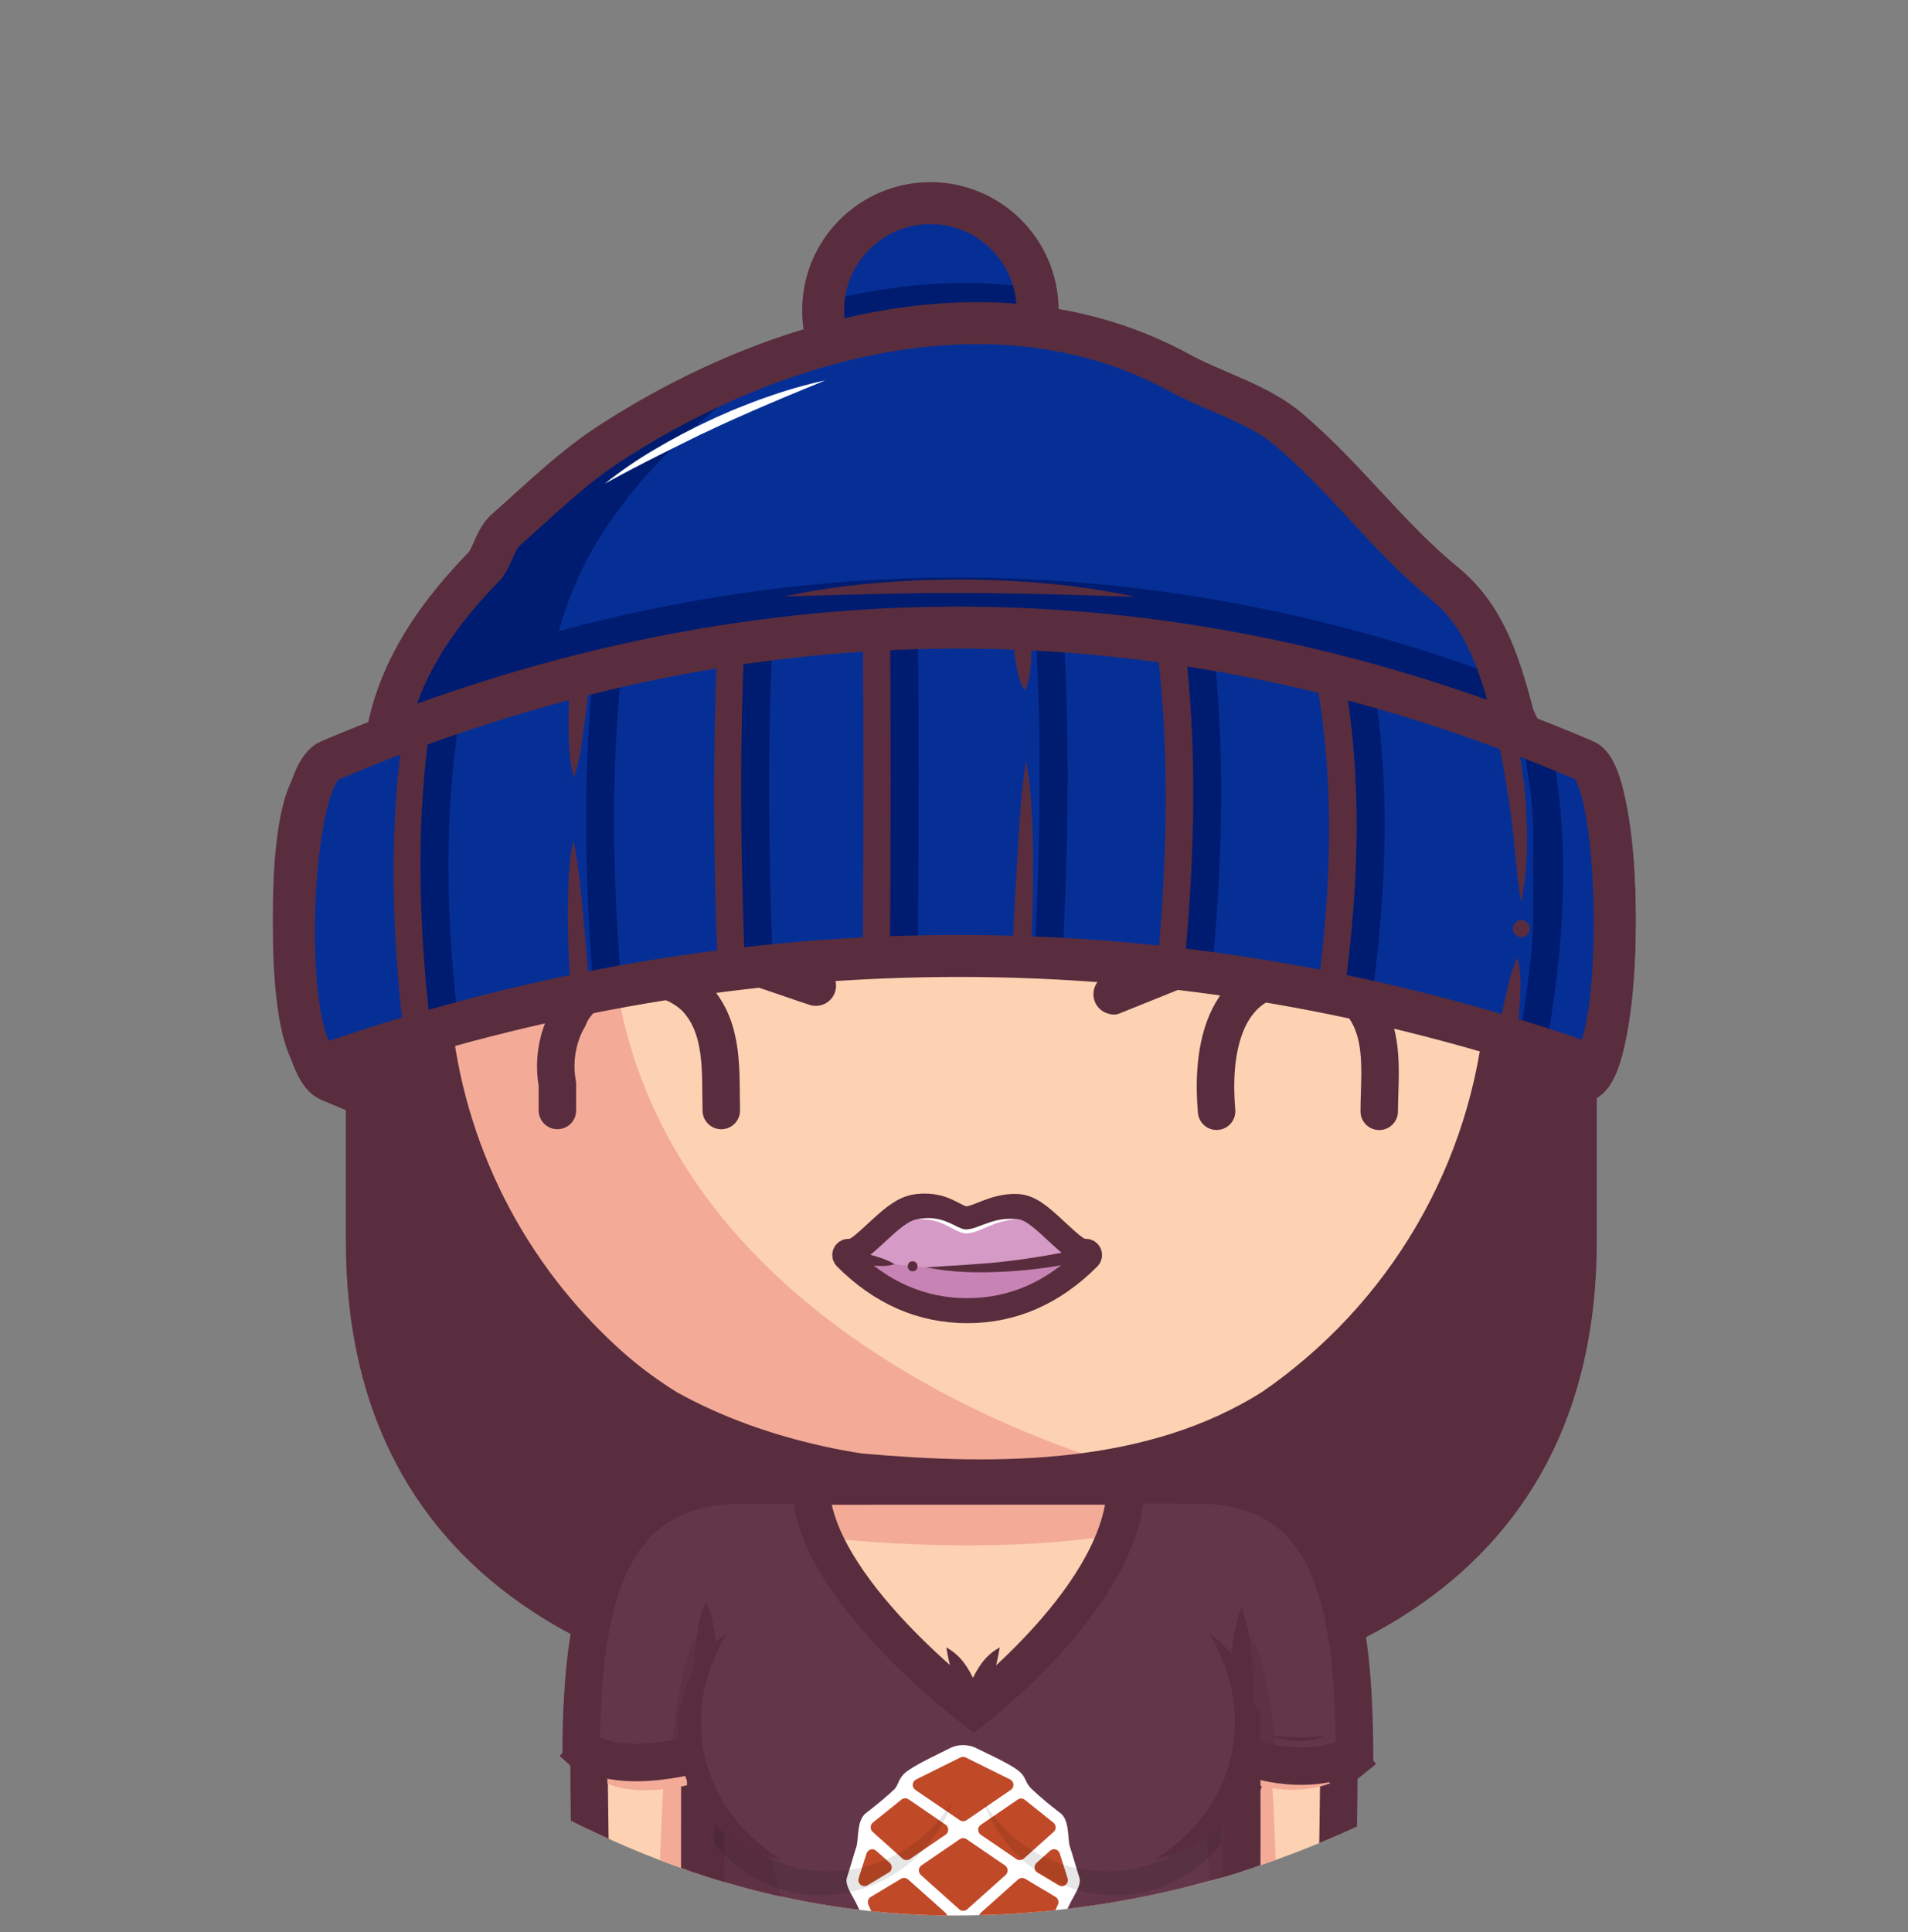 <svg width="80" height="81" viewBox="0 0 80 81" fill="none" xmlns="http://www.w3.org/2000/svg">
<rect x="0" y="0" width="80" height="81" fill="#808080" stroke="none"/>
<g clip-path="url(#clip0)">
<path d="M13.808 45.296C31.18 52.678 48.959 52.784 66.462 45.296C68.122 44.585 68.112 32.049 66.462 32.623C49.369 38.573 31.293 38.637 13.808 32.623C11.728 31.904 11.931 44.494 13.808 45.296Z" fill="#592D3D" stroke="#592D3D" stroke-width="1.76" stroke-miterlimit="10"/>
<path d="M40.726 15.847C26.677 15.847 15.287 27.236 15.287 41.286V52.038C15.287 66.088 26.677 71.192 40.726 71.192C54.776 71.192 66.165 66.088 66.165 52.038V41.286C66.165 27.236 54.776 15.847 40.726 15.847Z" fill="#592D3D" stroke="#592D3D" stroke-width="1.572" stroke-miterlimit="10"/>
<path d="M49.884 62.29C57.559 62.29 55.972 71.951 56.046 82.693H49.884V62.29Z" fill="#FDD2B2"/>
<path d="M51.807 68.475L49.884 71.7L50.846 82.693H53.532C53.597 67.449 51.807 68.475 51.807 68.475Z" fill="#F3AB98"/>
<path d="M18.024 40.412C18.024 27.954 28.124 17.855 40.582 17.855C53.039 17.855 63.139 27.954 63.139 40.412C63.142 43.768 62.395 47.083 60.951 50.114C59.508 53.144 57.405 55.814 54.797 57.926C54.334 58.303 53.856 58.661 53.364 58.999C48.277 62.229 41.85 62.229 36.048 61.712C35.485 61.628 34.923 61.521 34.366 61.399C32.14 60.908 29.984 60.151 27.993 59.048C27.501 58.744 27.023 58.417 26.561 58.065C26.096 57.711 25.651 57.334 25.225 56.934C24.823 56.56 24.434 56.172 24.059 55.768C20.174 51.599 18.017 46.11 18.024 40.412Z" fill="#FDD2B2"/>
<path d="M21.099 51.783C21.158 51.885 21.216 51.986 21.277 52.086C21.313 52.147 21.351 52.206 21.389 52.267C21.445 52.358 21.501 52.448 21.558 52.537C21.599 52.601 21.643 52.664 21.682 52.726C21.738 52.811 21.794 52.895 21.851 52.98C21.894 53.044 21.936 53.109 21.983 53.173C22.039 53.257 22.095 53.335 22.152 53.416C22.198 53.481 22.245 53.546 22.292 53.611C22.338 53.676 22.405 53.767 22.461 53.845C22.517 53.923 22.558 53.974 22.607 54.039C22.656 54.103 22.723 54.191 22.782 54.267C22.841 54.343 22.883 54.395 22.933 54.458C22.984 54.522 23.053 54.607 23.113 54.681C23.173 54.754 23.217 54.807 23.269 54.869C23.322 54.932 23.391 55.015 23.453 55.087C23.515 55.158 23.56 55.211 23.614 55.273L23.802 55.484C23.857 55.546 23.913 55.606 23.971 55.667C24.044 55.746 24.117 55.825 24.191 55.903L24.293 56.011C24.402 56.124 24.512 56.237 24.624 56.349L24.646 56.372C24.755 56.48 24.866 56.587 24.977 56.694L25.11 56.821C25.191 56.896 25.271 56.971 25.352 57.046L25.45 57.136C25.535 57.215 25.627 57.293 25.716 57.371C25.992 57.611 26.274 57.842 26.561 58.063C27.023 58.415 27.5 58.742 27.993 59.046C29.984 60.145 32.136 60.906 34.366 61.397C34.924 61.519 35.485 61.625 36.048 61.71C39.608 62.028 43.405 62.148 46.981 61.45C41.295 59.776 13.993 49.945 31.178 19.903C30.948 20.009 30.721 20.118 30.496 20.231L30.446 20.256C30.343 20.307 30.24 20.361 30.137 20.415L30.053 20.46C29.735 20.629 29.42 20.804 29.112 20.986L29.036 21.031C28.938 21.09 28.84 21.149 28.743 21.209L28.669 21.255C28.367 21.443 28.07 21.639 27.777 21.84L27.686 21.904C27.594 21.968 27.503 22.032 27.413 22.098L27.357 22.137C27.173 22.272 26.991 22.409 26.811 22.547L26.758 22.587C26.674 22.653 26.589 22.721 26.505 22.789L26.406 22.869C26.321 22.937 26.236 23.006 26.152 23.076C25.974 23.224 25.798 23.376 25.624 23.53L25.528 23.615L25.3 23.822L25.191 23.922C24.949 24.147 24.713 24.377 24.483 24.613L24.366 24.732C24.299 24.801 24.232 24.87 24.166 24.941C24.128 24.982 24.089 25.025 24.051 25.066C23.934 25.19 23.82 25.316 23.707 25.443C23.669 25.486 23.63 25.527 23.592 25.573C23.532 25.642 23.473 25.711 23.414 25.78L23.286 25.932C23.229 26 23.171 26.069 23.117 26.138C23.071 26.194 23.026 26.25 22.981 26.307C22.89 26.42 22.802 26.532 22.714 26.645C22.668 26.705 22.622 26.764 22.578 26.824C22.533 26.884 22.476 26.958 22.426 27.027C22.376 27.095 22.336 27.149 22.292 27.211C22.248 27.273 22.196 27.342 22.15 27.408C22.07 27.521 21.991 27.635 21.913 27.751C21.87 27.812 21.828 27.876 21.787 27.938C21.745 28.001 21.694 28.079 21.648 28.15L21.522 28.345L21.38 28.574C21.344 28.633 21.307 28.691 21.272 28.749C21.197 28.873 21.124 28.997 21.051 29.121L20.948 29.304C20.902 29.384 20.857 29.466 20.812 29.547C20.778 29.608 20.744 29.67 20.711 29.732C20.657 29.833 20.604 29.934 20.55 30.036L20.449 30.233C20.395 30.342 20.341 30.449 20.288 30.558C20.26 30.616 20.231 30.676 20.203 30.735C20.159 30.827 20.118 30.92 20.074 31.013C20.047 31.069 20.022 31.125 19.997 31.182C19.934 31.322 19.873 31.462 19.813 31.605C19.794 31.649 19.777 31.694 19.758 31.738C19.713 31.845 19.669 31.953 19.626 32.061C19.603 32.117 19.581 32.174 19.559 32.23C19.517 32.337 19.475 32.444 19.437 32.551C19.419 32.598 19.401 32.644 19.384 32.691C19.331 32.839 19.279 32.987 19.228 33.136L19.181 33.279C19.143 33.392 19.107 33.505 19.072 33.618L19.021 33.779C18.981 33.909 18.942 34.04 18.905 34.171C18.896 34.199 18.888 34.227 18.88 34.255C18.836 34.411 18.794 34.567 18.754 34.724C18.74 34.774 18.728 34.824 18.715 34.874C18.686 34.992 18.657 35.109 18.631 35.228L18.595 35.376C18.559 35.536 18.523 35.697 18.491 35.859L18.478 35.924C18.449 36.067 18.421 36.211 18.393 36.355C18.384 36.407 18.376 36.457 18.366 36.509C18.344 36.635 18.323 36.763 18.304 36.889C18.297 36.932 18.289 36.974 18.283 37.018C18.258 37.183 18.235 37.349 18.213 37.515L18.201 37.625C18.184 37.76 18.168 37.895 18.154 38.03C18.149 38.081 18.143 38.132 18.138 38.183C18.124 38.325 18.112 38.468 18.1 38.611C18.1 38.641 18.095 38.669 18.093 38.696C18.081 38.865 18.07 39.035 18.06 39.207C18.06 39.252 18.06 39.298 18.054 39.343C18.049 39.476 18.044 39.608 18.039 39.741C18.039 39.791 18.039 39.841 18.039 39.891C18.039 40.064 18.032 40.238 18.032 40.412C18.032 40.412 18.032 40.418 18.032 40.421C18.032 40.608 18.032 40.794 18.039 40.981C18.039 41.045 18.044 41.109 18.046 41.173C18.05 41.298 18.054 41.422 18.06 41.546C18.06 41.622 18.069 41.696 18.074 41.771C18.08 41.884 18.086 41.996 18.095 42.109C18.101 42.194 18.108 42.269 18.115 42.349C18.124 42.455 18.133 42.562 18.144 42.668C18.151 42.752 18.162 42.832 18.17 42.914C18.182 43.016 18.193 43.119 18.206 43.221C18.216 43.306 18.228 43.391 18.239 43.471C18.252 43.571 18.266 43.671 18.281 43.771C18.294 43.856 18.307 43.94 18.321 44.025C18.336 44.123 18.352 44.222 18.369 44.32C18.384 44.404 18.399 44.489 18.415 44.574C18.433 44.671 18.452 44.768 18.47 44.864C18.489 44.961 18.505 45.034 18.523 45.118C18.543 45.215 18.563 45.31 18.585 45.406C18.607 45.501 18.622 45.575 18.643 45.654C18.665 45.749 18.688 45.844 18.712 45.938C18.736 46.032 18.754 46.103 18.775 46.184C18.8 46.279 18.825 46.372 18.852 46.466C18.874 46.551 18.896 46.629 18.92 46.709C18.947 46.803 18.975 46.896 19.005 46.989C19.034 47.082 19.054 47.149 19.079 47.229C19.105 47.309 19.138 47.414 19.169 47.506C19.199 47.599 19.221 47.664 19.248 47.743C19.28 47.835 19.312 47.927 19.346 48.02C19.373 48.097 19.401 48.174 19.43 48.251L19.535 48.528C19.564 48.603 19.593 48.679 19.619 48.755C19.657 48.847 19.695 48.94 19.733 49.032C19.763 49.105 19.793 49.178 19.824 49.251C19.864 49.346 19.909 49.439 19.947 49.532C19.978 49.602 20.009 49.672 20.04 49.741C20.084 49.839 20.13 49.936 20.175 50.032L20.266 50.227C20.318 50.333 20.371 50.438 20.424 50.544C20.452 50.597 20.477 50.651 20.505 50.705C20.667 51.021 20.836 51.333 21.012 51.641C21.037 51.68 21.068 51.732 21.099 51.783Z" fill="#F3AB98"/>
<path d="M18.024 40.412C18.024 27.954 28.124 17.855 40.582 17.855C53.039 17.855 63.139 27.954 63.139 40.412C63.142 43.768 62.395 47.083 60.951 50.114C59.508 53.144 57.405 55.814 54.797 57.926C54.334 58.303 53.856 58.661 53.364 58.999C48.277 62.229 41.85 62.229 36.048 61.712C35.485 61.628 34.923 61.521 34.366 61.399C32.14 60.908 29.984 60.151 27.993 59.048C27.501 58.744 27.023 58.417 26.561 58.065C26.096 57.711 25.651 57.334 25.225 56.934C24.823 56.56 24.434 56.172 24.059 55.768C20.174 51.599 18.017 46.11 18.024 40.412V40.412Z" stroke="#592D3D" stroke-width="1.572" stroke-miterlimit="10"/>
<path d="M30.952 62.29C23.276 62.29 24.864 71.951 24.79 82.693H30.952V62.29Z" fill="#FDD2B2"/>
<path d="M29.353 68.475L31.278 71.7L30.315 82.693H27.632C27.563 67.449 29.353 68.475 29.353 68.475Z" fill="#F3AB98"/>
<path d="M50.685 88.613H30.48C30.182 88.613 29.896 88.494 29.686 88.284C29.476 88.073 29.357 87.788 29.357 87.49V63.413C29.357 63.115 29.476 62.83 29.686 62.619C29.896 62.409 30.182 62.29 30.48 62.29H50.202C51.309 62.29 51.809 62.938 51.809 63.971V87.487C51.809 87.634 51.781 87.781 51.724 87.918C51.668 88.054 51.585 88.178 51.481 88.283C51.377 88.388 51.252 88.471 51.116 88.527C50.979 88.584 50.833 88.613 50.685 88.613Z" fill="#FDD2B2"/>
<path d="M51.495 62.958C51.411 62.854 51.34 62.741 51.283 62.62C51.08 62.461 50.838 62.358 50.583 62.323C50.457 62.303 50.33 62.294 50.202 62.294H30.48C30.183 62.294 29.898 62.412 29.688 62.622C29.477 62.832 29.358 63.116 29.357 63.413C31.81 64.294 36.401 64.786 40.582 64.786C45.915 64.786 49.409 63.996 51.495 62.958Z" fill="#F3AB98"/>
<path d="M49.884 62.29C57.559 62.29 55.972 71.951 56.046 82.693H51.807" stroke="#592D3D" stroke-width="1.572" stroke-miterlimit="10" stroke-linecap="square"/>
<path d="M30.952 62.29C23.276 62.29 24.864 71.951 24.79 82.693H29.024" stroke="#592D3D" stroke-width="1.572" stroke-miterlimit="10" stroke-linecap="square"/>
<path d="M30.479 62.298L50.201 62.29" stroke="#592D3D" stroke-width="1.572" stroke-miterlimit="10"/>
<path d="M30.48 88.612H40.341C31.111 88.612 31.808 69.063 29.357 69.063V87.486C29.357 87.634 29.386 87.78 29.442 87.917C29.498 88.053 29.581 88.177 29.685 88.282C29.789 88.387 29.913 88.47 30.049 88.526C30.186 88.583 30.332 88.612 30.48 88.612Z" fill="#F3AB98"/>
<path d="M28.849 70.927C28.833 70.616 28.84 70.306 28.853 69.996C28.867 69.687 28.893 69.375 28.926 69.066C28.943 68.911 28.96 68.756 28.981 68.6C29.002 68.445 29.023 68.29 29.053 68.134C29.113 67.812 29.215 67.499 29.357 67.204C29.498 67.499 29.6 67.812 29.66 68.134C29.691 68.29 29.713 68.445 29.732 68.6C29.752 68.756 29.77 68.911 29.787 69.066C29.819 69.376 29.845 69.687 29.859 69.996C29.873 70.306 29.88 70.617 29.864 70.927H28.849Z" fill="#592D3D"/>
<path d="M51.806 71.7V72.376C51.828 75.252 51.828 78.211 51.806 81.065C51.806 81.308 51.806 81.549 51.806 81.787V87.487C51.806 87.635 51.777 87.781 51.721 87.918C51.665 88.054 51.582 88.178 51.478 88.282C51.374 88.387 51.25 88.47 51.114 88.527C50.977 88.583 50.831 88.612 50.683 88.613H30.478C30.18 88.612 29.895 88.494 29.684 88.283C29.474 88.073 29.356 87.787 29.356 87.49V82.568C29.356 82.356 29.356 82.139 29.356 81.921C29.335 78.972 29.335 76.013 29.356 73.017V70.926" stroke="#592D3D" stroke-width="1.572" stroke-miterlimit="10"/>
<path d="M51.299 71.7C51.283 71.347 51.291 70.994 51.304 70.64C51.318 70.287 51.344 69.934 51.376 69.581C51.393 69.404 51.411 69.227 51.431 69.05C51.451 68.874 51.472 68.698 51.503 68.521C51.562 68.157 51.664 67.802 51.806 67.462C51.949 67.802 52.051 68.157 52.11 68.521C52.141 68.698 52.163 68.875 52.182 69.05C52.201 69.226 52.22 69.404 52.237 69.581C52.269 69.934 52.295 70.287 52.309 70.64C52.322 70.994 52.33 71.347 52.314 71.7H51.299Z" fill="#592D3D"/>
<path d="M40.756 72.449C40.756 73.335 40.555 74.209 40.168 75.006C39.782 75.803 39.219 76.503 38.523 77.051C37.828 77.6 37.016 77.983 36.151 78.173C35.286 78.363 34.388 78.354 33.527 78.147C32.665 77.94 31.862 77.541 31.177 76.979C30.492 76.417 29.944 75.707 29.573 74.902C29.202 74.097 29.018 73.219 29.035 72.333C29.053 71.448 29.27 70.577 29.673 69.788" stroke="#592D3D" stroke-width="1.572" stroke-miterlimit="10"/>
<path d="M29.673 69.788C29.993 69.163 30.423 68.599 30.941 68.125L29.673 69.788Z" fill="#FDD2B2"/>
<path d="M29.221 69.558C29.295 69.382 29.391 69.216 29.506 69.064C29.621 68.912 29.749 68.77 29.89 68.641C29.961 68.577 30.032 68.514 30.108 68.456C30.183 68.395 30.262 68.341 30.345 68.293C30.526 68.189 30.729 68.131 30.937 68.124C30.915 68.322 30.866 68.516 30.789 68.7C30.756 68.785 30.719 68.859 30.68 68.934L30.57 69.16C30.498 69.309 30.427 69.455 30.355 69.599C30.284 69.744 30.206 69.885 30.121 70.022L29.221 69.558Z" fill="#592D3D"/>
<path d="M39.679 69.063C40.38 70.051 40.757 71.234 40.756 72.446L39.679 69.063Z" fill="#FDD2B2"/>
<path d="M39.679 69.063C39.967 69.22 40.218 69.438 40.414 69.702C40.511 69.83 40.598 69.965 40.676 70.107C40.754 70.248 40.825 70.393 40.891 70.542C41.021 70.841 41.119 71.153 41.184 71.472C41.25 71.793 41.276 72.12 41.263 72.447H40.249C40.233 72.172 40.218 71.899 40.19 71.624C40.161 71.35 40.124 71.077 40.071 70.801L40.029 70.594L39.98 70.387C39.944 70.249 39.906 70.112 39.871 69.971C39.791 69.672 39.727 69.369 39.679 69.063Z" fill="#592D3D"/>
<path d="M52.559 72.449C52.56 71.647 52.396 70.853 52.077 70.116C51.758 69.38 51.29 68.718 50.704 68.17" fill="#FDD2B2"/>
<path d="M52.052 72.449C52.038 72.085 52.003 71.722 51.946 71.362C51.886 70.998 51.798 70.64 51.682 70.29C51.653 70.206 51.619 70.115 51.588 70.027C51.556 69.939 51.517 69.854 51.482 69.766C51.447 69.678 51.403 69.597 51.365 69.508L51.242 69.254C51.073 68.907 50.889 68.562 50.704 68.176C51.096 68.343 51.448 68.591 51.737 68.904C51.808 68.984 51.881 69.061 51.946 69.145C52.011 69.229 52.077 69.314 52.137 69.399C52.197 69.483 52.258 69.576 52.312 69.668C52.366 69.76 52.422 69.852 52.471 69.948C52.672 70.331 52.825 70.737 52.927 71.157C53.032 71.579 53.078 72.014 53.064 72.449H52.052Z" fill="#592D3D"/>
<path d="M40.835 72.449C40.826 73.225 40.971 73.994 41.261 74.714C41.551 75.433 41.982 76.087 42.527 76.639C43.072 77.191 43.721 77.629 44.437 77.928C45.153 78.227 45.92 78.381 46.696 78.381C47.472 78.381 48.239 78.227 48.955 77.928C49.671 77.629 50.32 77.191 50.865 76.639C51.41 76.087 51.841 75.433 52.131 74.714C52.421 73.994 52.566 73.225 52.557 72.449" stroke="#592D3D" stroke-width="1.572" stroke-miterlimit="10"/>
<path d="M41.914 69.063C41.213 70.052 40.837 71.234 40.838 72.446L41.914 69.063Z" fill="#FDD2B2"/>
<path d="M41.915 69.063C41.867 69.369 41.803 69.673 41.723 69.972C41.688 70.113 41.65 70.251 41.614 70.389L41.566 70.596L41.523 70.803C41.47 71.078 41.431 71.352 41.404 71.626C41.377 71.9 41.362 72.174 41.346 72.449H40.328C40.314 72.122 40.341 71.794 40.407 71.474C40.472 71.154 40.57 70.843 40.7 70.544C40.765 70.395 40.836 70.249 40.915 70.108C40.992 69.967 41.08 69.832 41.177 69.703C41.373 69.439 41.625 69.22 41.915 69.063Z" fill="#592D3D"/>
<path d="M30.725 68.956V62.29" stroke="#592D3D" stroke-width="1.572" stroke-miterlimit="10"/>
<path d="M50.431 68.956V62.29" stroke="#592D3D" stroke-width="1.572" stroke-miterlimit="10"/>
<path d="M38.086 74.049H42.644V75.715C41.144 75.204 39.624 75.216 38.086 75.715V74.049Z" fill="#633749" stroke="#592D3D" stroke-width="1.572" stroke-miterlimit="10"/>
<path d="M52.259 72.45C52.261 70.965 51.697 69.536 50.683 68.452C50.327 68.069 46.94 68.975 44.949 70.757C42.995 72.506 41.293 75.365 41.537 75.725C42.239 76.766 43.256 77.555 44.439 77.974C45.623 78.394 46.909 78.422 48.11 78.055C49.311 77.688 50.362 76.946 51.109 75.937C51.856 74.927 52.259 73.705 52.259 72.45Z" fill="#633749" stroke="#592D3D" stroke-width="1.572" stroke-miterlimit="10"/>
<path d="M48.877 69.873C48.36 70.183 47.85 70.48 47.355 70.803C46.867 71.115 46.4 71.459 45.957 71.833C45.522 72.21 45.102 72.621 44.689 73.039C44.275 73.456 43.869 73.884 43.441 74.313C43.701 73.769 44.018 73.253 44.387 72.776C44.755 72.292 45.172 71.846 45.631 71.446C46.097 71.051 46.613 70.718 47.165 70.454C47.708 70.188 48.284 69.992 48.877 69.873Z" fill="white"/>
<path d="M28.902 72.45C28.9 70.965 29.463 69.536 30.478 68.452C30.835 68.069 34.221 68.975 36.212 70.757C38.166 72.506 39.868 75.365 39.624 75.725C38.923 76.766 37.905 77.555 36.722 77.974C35.539 78.394 34.252 78.422 33.051 78.055C31.851 77.688 30.799 76.946 30.052 75.937C29.305 74.927 28.902 73.705 28.902 72.45Z" fill="#633749" stroke="#592D3D" stroke-width="1.572" stroke-miterlimit="10"/>
<path d="M36.839 77.528C34.924 77.528 33.088 76.768 31.735 75.414C30.381 74.061 29.62 72.225 29.62 70.31C29.62 70.064 29.633 69.818 29.658 69.574C29.022 70.702 28.778 72.01 28.964 73.292C29.15 74.574 29.756 75.758 30.686 76.66C31.617 77.561 32.82 78.129 34.107 78.274C35.395 78.419 36.694 78.134 37.802 77.463C37.483 77.506 37.161 77.528 36.839 77.528Z" fill="#5E3244"/>
<path d="M28.902 72.45C28.9 70.965 29.463 69.536 30.478 68.452C30.835 68.069 34.221 68.975 36.212 70.757C38.166 72.506 39.868 75.365 39.624 75.725C38.923 76.766 37.905 77.555 36.722 77.974C35.539 78.394 34.252 78.422 33.051 78.055C31.851 77.688 30.799 76.946 30.052 75.937C29.305 74.927 28.902 73.705 28.902 72.45V72.45Z" stroke="#592D3D" stroke-width="1.572" stroke-miterlimit="10"/>
<path d="M32.285 69.873C32.879 69.992 33.454 70.187 33.998 70.454C34.549 70.717 35.065 71.051 35.532 71.446C35.988 71.846 36.404 72.291 36.77 72.775C37.139 73.252 37.456 73.767 37.716 74.311C37.288 73.888 36.884 73.455 36.468 73.037C36.053 72.619 35.636 72.208 35.2 71.831C34.757 71.457 34.29 71.113 33.802 70.801C33.309 70.48 32.802 70.183 32.285 69.873Z" fill="white"/>
<path d="M55.861 74.726C55.878 71.589 55.759 68.801 55.207 66.66C54.355 64.516 52.824 63.237 50.123 63.237L52.055 74.609C52.055 74.609 53.959 75.479 55.861 74.726Z" fill="#F3AB98"/>
<path d="M56.59 73.834C56.493 73.913 56.389 73.982 56.277 74.038" stroke="#592D3D" stroke-width="1.572" stroke-miterlimit="10" stroke-linecap="square"/>
<path d="M26.121 66.569C25.544 68.731 25.445 71.569 25.467 74.771C27.149 75.494 29.731 74.59 29.731 74.59L31.195 63.404C28.585 63.404 27.029 64.579 26.121 66.569Z" fill="#F3AB98"/>
<path d="M50.446 62.243L47.196 62.251C47.196 66.794 40.825 71.649 40.825 71.649C40.825 71.649 33.993 66.526 33.993 62.251L30.724 62.243C30.426 62.243 30.14 62.361 29.93 62.571C29.719 62.782 29.601 63.067 29.601 63.365V87.439C29.601 87.737 29.719 88.022 29.93 88.233C30.14 88.443 30.426 88.561 30.724 88.561H50.928C51.226 88.561 51.511 88.443 51.722 88.233C51.932 88.022 52.05 87.737 52.05 87.439V63.92C52.05 62.89 51.553 62.243 50.446 62.243Z" fill="#633749"/>
<path d="M50.123 62.243C55.496 62.243 56.33 66.978 56.372 73.503C54.8 74.486 52.236 73.615 52.236 73.615L50.123 62.243Z" fill="#633749"/>
<path d="M52.05 68.429L50.123 71.65L51.086 82.643H52.067V73.711L53.528 73.956C53.053 67.853 52.05 68.429 52.05 68.429Z" fill="#5E3244"/>
<path d="M31.195 62.243C25.971 62.243 24.783 66.791 24.696 73.038C26.303 74.716 29.597 73.425 29.597 73.425L31.195 62.243Z" fill="#633749"/>
<path d="M29.599 68.429V73.426L28.136 73.79C28.615 67.864 29.599 68.429 29.599 68.429Z" fill="#5E3244"/>
<path d="M50.123 62.243C55.824 62.243 56.757 67.002 56.795 73.555C54.58 74.606 52.236 73.615 52.236 73.615" stroke="#592D3D" stroke-width="1.572" stroke-miterlimit="10" stroke-linecap="square"/>
<path d="M31.196 62.243C25.548 62.243 24.424 66.867 24.367 73.296C26.108 74.546 29.597 73.425 29.597 73.425" stroke="#592D3D" stroke-width="1.572" stroke-miterlimit="10" stroke-linecap="square"/>
<path d="M30.724 88.561H40.582C31.348 88.561 32.048 69.015 29.598 69.015V87.439C29.598 87.587 29.627 87.733 29.684 87.869C29.74 88.005 29.823 88.129 29.928 88.234C30.033 88.338 30.157 88.42 30.293 88.477C30.43 88.533 30.576 88.561 30.724 88.561Z" fill="#5E3244"/>
<path d="M29.093 70.879C29.077 70.568 29.084 70.257 29.098 69.948C29.113 69.64 29.138 69.328 29.17 69.018C29.187 68.864 29.205 68.708 29.225 68.552C29.245 68.397 29.267 68.242 29.297 68.087C29.357 67.765 29.459 67.453 29.601 67.157C29.742 67.453 29.844 67.765 29.904 68.087C29.935 68.242 29.957 68.398 29.976 68.552C29.996 68.707 30.014 68.864 30.031 69.018C30.064 69.329 30.088 69.64 30.104 69.948C30.117 70.259 30.124 70.57 30.104 70.879H29.093Z" fill="#592D3D"/>
<path d="M52.051 71.649V72.326C52.073 75.201 52.073 78.16 52.051 81.015C52.051 81.258 52.051 81.499 52.051 81.737V87.437C52.051 87.735 51.933 88.02 51.723 88.231C51.512 88.441 51.227 88.559 50.929 88.559H30.724C30.427 88.559 30.141 88.441 29.931 88.231C29.72 88.02 29.602 87.735 29.602 87.437V81.873C29.579 78.925 29.579 75.965 29.602 72.968V70.879" stroke="#592D3D" stroke-width="1.572" stroke-miterlimit="10"/>
<path d="M51.543 71.649C51.527 71.296 51.535 70.942 51.548 70.59C51.562 70.237 51.588 69.883 51.621 69.53C51.638 69.353 51.655 69.177 51.675 69C51.695 68.823 51.717 68.646 51.748 68.47C51.806 68.106 51.908 67.75 52.051 67.41C52.194 67.75 52.296 68.106 52.354 68.47C52.385 68.646 52.407 68.823 52.426 69C52.445 69.177 52.464 69.353 52.481 69.53C52.514 69.883 52.539 70.236 52.553 70.59C52.566 70.943 52.575 71.296 52.558 71.649H51.543Z" fill="#592D3D"/>
<path d="M30.723 62.251L50.445 62.243" stroke="#592D3D" stroke-width="1.572" stroke-miterlimit="10"/>
<path d="M24.575 73.555C24.672 73.643 24.776 73.721 24.887 73.789" stroke="#592D3D" stroke-width="1.572" stroke-miterlimit="10" stroke-linecap="square"/>
<path d="M55.6 72.726C55.424 72.831 55.231 72.903 55.029 72.939C54.829 72.978 54.624 72.996 54.42 72.993C54.216 72.99 54.013 72.968 53.813 72.927C53.714 72.909 53.615 72.879 53.518 72.854C53.421 72.829 53.325 72.788 53.232 72.749C53.335 72.749 53.434 72.763 53.533 72.772L53.831 72.796C53.93 72.796 54.028 72.813 54.127 72.814C54.226 72.815 54.324 72.823 54.422 72.824C54.618 72.829 54.815 72.824 55.014 72.809C55.211 72.795 55.407 72.767 55.6 72.726Z" fill="#592D3D"/>
<path d="M47.197 62.251C47.197 66.794 40.827 71.65 40.827 71.65C40.827 71.65 33.994 66.527 33.994 62.251" stroke="#592D3D" stroke-width="1.572" stroke-miterlimit="10"/>
<path fill-rule="evenodd" clip-rule="evenodd" d="M39.788 73.307C39.39 73.507 38.551 73.898 38.096 74.207C37.641 74.516 37.699 74.808 37.5 75.008C37.301 75.208 36.705 75.708 36.308 76.008C35.91 76.309 36.009 77.108 35.91 77.409C35.811 77.71 35.612 78.409 35.512 78.709C35.412 79.01 35.711 79.409 35.91 79.809C36.11 80.208 36.605 81.309 36.804 81.71C37.003 82.111 37.6 81.909 38.096 82.309C38.636 82.743 39.2 83.144 39.788 83.51C40.284 83.81 40.483 83.81 40.98 83.51C41.567 83.144 42.132 82.743 42.671 82.309C43.168 81.909 43.765 82.11 43.964 81.71C44.164 81.31 44.659 80.209 44.858 79.809C45.057 79.409 45.355 79.008 45.256 78.709C45.157 78.411 44.958 77.709 44.858 77.409C44.758 77.109 44.858 76.309 44.461 76.008C44.046 75.696 43.648 75.362 43.268 75.008C42.93 74.689 43.069 74.507 42.671 74.207C42.273 73.907 41.379 73.507 40.98 73.307C40.797 73.208 40.592 73.157 40.384 73.157C40.176 73.157 39.971 73.208 39.788 73.307Z" fill="white"/>
<path fill-rule="evenodd" clip-rule="evenodd" d="M38.382 75.037L40.242 76.305C40.285 76.333 40.334 76.348 40.384 76.349C40.435 76.349 40.484 76.333 40.526 76.305L42.386 75.031C42.422 75.005 42.45 74.971 42.469 74.931C42.487 74.891 42.495 74.848 42.492 74.804C42.488 74.76 42.473 74.718 42.449 74.682C42.424 74.646 42.391 74.616 42.351 74.597L40.491 73.675C40.456 73.658 40.418 73.65 40.379 73.65C40.341 73.65 40.303 73.658 40.268 73.675L38.412 74.597C38.372 74.616 38.338 74.646 38.313 74.683C38.289 74.72 38.274 74.763 38.271 74.807C38.268 74.851 38.276 74.896 38.296 74.936C38.315 74.976 38.345 75.01 38.382 75.035V75.037ZM41.015 76.705C41.015 76.746 41.025 76.787 41.044 76.824C41.063 76.861 41.091 76.892 41.125 76.915L42.617 77.935C42.663 77.967 42.719 77.982 42.775 77.978C42.831 77.974 42.884 77.952 42.926 77.915L44.177 76.796C44.205 76.772 44.227 76.741 44.242 76.707C44.256 76.673 44.263 76.636 44.262 76.599C44.261 76.562 44.252 76.526 44.236 76.493C44.219 76.459 44.195 76.43 44.166 76.407L42.972 75.453C42.93 75.419 42.878 75.4 42.824 75.397C42.77 75.395 42.717 75.41 42.672 75.441L41.125 76.499C41.092 76.522 41.064 76.552 41.044 76.588C41.025 76.624 41.015 76.664 41.014 76.705H41.015ZM37.305 78.092C37.336 78.118 37.359 78.152 37.373 78.189C37.388 78.226 37.394 78.267 37.39 78.307C37.386 78.347 37.372 78.385 37.35 78.419C37.328 78.452 37.299 78.48 37.264 78.5L36.373 79.034C36.329 79.06 36.278 79.072 36.227 79.069C36.176 79.065 36.127 79.046 36.087 79.014C36.046 78.982 36.016 78.939 36.001 78.889C35.986 78.84 35.987 78.787 36.002 78.738L36.332 77.702C36.345 77.662 36.367 77.625 36.397 77.595C36.428 77.566 36.465 77.544 36.505 77.533C36.546 77.521 36.589 77.52 36.63 77.53C36.672 77.54 36.709 77.56 36.74 77.589L37.305 78.092ZM42.136 78.2L40.526 77.101C40.484 77.073 40.435 77.058 40.384 77.058C40.334 77.058 40.285 77.073 40.243 77.101L38.636 78.2C38.605 78.222 38.578 78.251 38.559 78.284C38.54 78.318 38.529 78.355 38.526 78.394C38.525 78.432 38.531 78.471 38.546 78.507C38.56 78.543 38.583 78.575 38.611 78.602L40.218 80.039C40.264 80.081 40.325 80.103 40.387 80.103C40.449 80.103 40.509 80.081 40.556 80.039L42.163 78.602C42.192 78.576 42.215 78.544 42.229 78.508C42.244 78.472 42.25 78.433 42.247 78.394C42.245 78.355 42.233 78.317 42.214 78.284C42.195 78.25 42.168 78.222 42.136 78.2H42.136ZM37.841 77.915L36.591 76.796C36.563 76.771 36.541 76.74 36.527 76.705C36.512 76.671 36.505 76.633 36.506 76.596C36.507 76.559 36.516 76.522 36.532 76.489C36.549 76.456 36.572 76.426 36.601 76.403L37.795 75.442C37.837 75.409 37.89 75.389 37.944 75.387C37.998 75.385 38.052 75.401 38.097 75.431L39.642 76.489C39.677 76.512 39.706 76.544 39.726 76.581C39.746 76.618 39.757 76.66 39.757 76.702C39.757 76.745 39.747 76.786 39.727 76.824C39.706 76.861 39.677 76.892 39.642 76.915L38.152 77.935C38.105 77.967 38.049 77.982 37.993 77.979C37.936 77.975 37.883 77.953 37.841 77.915ZM44.257 79.522L42.985 78.761C42.938 78.734 42.885 78.722 42.832 78.727C42.778 78.732 42.728 78.754 42.688 78.789L41.133 80.177C41.101 80.206 41.077 80.242 41.063 80.283C41.049 80.323 41.046 80.367 41.053 80.409C41.06 80.451 41.078 80.491 41.105 80.524C41.132 80.558 41.167 80.584 41.206 80.6L43.364 81.474C43.424 81.499 43.492 81.498 43.553 81.474C43.614 81.449 43.663 81.401 43.689 81.342L44.357 79.844C44.383 79.787 44.387 79.724 44.368 79.664C44.35 79.605 44.31 79.555 44.257 79.523V79.522ZM44.434 77.704L44.763 78.74C44.776 78.778 44.779 78.818 44.772 78.858C44.766 78.897 44.751 78.935 44.727 78.968C44.703 79 44.672 79.026 44.637 79.044C44.601 79.063 44.561 79.072 44.521 79.072C44.476 79.072 44.431 79.059 44.393 79.035L43.501 78.502C43.466 78.482 43.437 78.454 43.416 78.42C43.395 78.386 43.382 78.348 43.379 78.308C43.375 78.268 43.38 78.228 43.395 78.191C43.41 78.153 43.433 78.12 43.463 78.094L44.029 77.586C44.06 77.558 44.098 77.538 44.139 77.529C44.18 77.519 44.223 77.519 44.263 77.53C44.304 77.543 44.341 77.565 44.371 77.595C44.401 77.625 44.422 77.663 44.434 77.704ZM39.715 80.41C39.722 80.367 39.718 80.323 39.704 80.282C39.689 80.241 39.664 80.205 39.631 80.176L38.076 78.789C38.036 78.753 37.985 78.731 37.932 78.726C37.879 78.721 37.825 78.733 37.779 78.76L36.511 79.521C36.457 79.553 36.417 79.604 36.399 79.664C36.38 79.724 36.384 79.788 36.409 79.846L37.079 81.343C37.105 81.403 37.154 81.45 37.215 81.474C37.275 81.499 37.343 81.499 37.404 81.475L39.56 80.602C39.6 80.586 39.635 80.559 39.663 80.526C39.69 80.492 39.708 80.452 39.715 80.41ZM40.477 80.832L42.207 81.534C42.249 81.551 42.286 81.579 42.314 81.616C42.342 81.653 42.359 81.697 42.363 81.743C42.368 81.788 42.36 81.835 42.341 81.876C42.321 81.918 42.291 81.954 42.252 81.979L40.52 83.182C40.479 83.211 40.43 83.227 40.379 83.227C40.329 83.227 40.279 83.211 40.238 83.182L38.508 81.979C38.47 81.953 38.439 81.918 38.42 81.876C38.401 81.834 38.393 81.787 38.398 81.742C38.403 81.696 38.421 81.652 38.449 81.615C38.477 81.579 38.514 81.55 38.557 81.534L40.287 80.832C40.349 80.81 40.417 80.812 40.478 80.838L40.477 80.832Z" fill="#C04927"/>
<path opacity="0.1" d="M34.398 79.449C35.622 79.449 36.815 79.065 37.811 78.353C38.806 77.64 39.553 76.633 39.947 75.474C39.447 76.33 38.742 77.049 37.897 77.566C37.051 78.083 36.09 78.383 35.1 78.439C34.111 78.494 33.123 78.304 32.224 77.885C31.326 77.466 30.546 76.83 29.953 76.036L29.948 77.281C31.026 78.603 32.56 79.449 34.398 79.449Z" fill="black"/>
<path opacity="0.1" d="M46.764 79.449C45.54 79.449 44.346 79.065 43.351 78.353C42.356 77.64 41.609 76.633 41.215 75.474C41.715 76.33 42.42 77.049 43.265 77.566C44.111 78.083 45.072 78.383 46.061 78.439C47.051 78.494 48.039 78.304 48.938 77.885C49.836 77.466 50.616 76.83 51.209 76.036V77.281C50.136 78.603 48.601 79.449 46.764 79.449Z" fill="black"/>
<path d="M32.716 77.941C31.814 77.605 31.008 77.051 30.371 76.329C29.733 75.606 29.284 74.739 29.061 73.801C28.839 72.864 28.851 71.886 29.097 70.955C29.342 70.024 29.813 69.167 30.468 68.461" fill="#633749"/>
<path d="M32.717 77.942C31.718 77.779 30.794 77.305 30.078 76.589L29.941 76.454C29.896 76.408 29.857 76.358 29.812 76.311C29.767 76.263 29.727 76.213 29.687 76.164C29.644 76.116 29.603 76.066 29.566 76.013C29.489 75.909 29.413 75.805 29.339 75.698L29.139 75.366C28.886 74.911 28.695 74.424 28.571 73.918C28.456 73.41 28.408 72.89 28.428 72.37C28.451 71.853 28.548 71.343 28.716 70.854C28.738 70.794 28.757 70.733 28.78 70.673L28.855 70.495C28.901 70.377 28.961 70.264 29.016 70.149C29.134 69.925 29.267 69.709 29.417 69.504C29.489 69.402 29.571 69.305 29.649 69.209C29.728 69.113 29.813 69.02 29.903 68.936C30.078 68.761 30.268 68.603 30.472 68.463C29.983 69.309 29.635 70.171 29.486 71.057C29.409 71.492 29.375 71.935 29.386 72.377C29.403 72.816 29.459 73.252 29.555 73.68C29.66 74.106 29.805 74.521 29.988 74.919C30.176 75.321 30.405 75.703 30.672 76.058C30.941 76.425 31.247 76.764 31.586 77.068C31.941 77.387 32.319 77.679 32.717 77.942Z" fill="#592D3D"/>
<path d="M48.449 77.941C49.351 77.604 50.156 77.05 50.793 76.328C51.43 75.605 51.88 74.737 52.101 73.8C52.323 72.863 52.31 71.885 52.065 70.954C51.819 70.023 51.348 69.167 50.693 68.461" fill="#633749"/>
<path d="M48.449 77.941C48.846 77.679 49.224 77.389 49.578 77.071C49.916 76.766 50.223 76.428 50.492 76.061C50.759 75.706 50.988 75.324 51.175 74.922C51.359 74.524 51.504 74.109 51.608 73.683C51.705 73.255 51.761 72.818 51.778 72.38C51.79 71.936 51.757 71.492 51.68 71.055C51.532 70.168 51.184 69.309 50.694 68.461C50.898 68.601 51.089 68.759 51.264 68.934C51.355 69.018 51.433 69.115 51.517 69.207C51.602 69.299 51.678 69.4 51.75 69.502C51.899 69.707 52.033 69.923 52.151 70.147C52.206 70.261 52.266 70.375 52.312 70.493L52.386 70.671C52.409 70.731 52.429 70.792 52.451 70.852C52.618 71.341 52.715 71.851 52.738 72.368C52.758 72.888 52.71 73.408 52.595 73.915C52.472 74.421 52.281 74.909 52.028 75.364L51.828 75.696C51.754 75.803 51.677 75.907 51.601 76.011C51.563 76.063 51.523 76.114 51.48 76.162C51.438 76.211 51.395 76.26 51.355 76.308C51.314 76.357 51.27 76.406 51.225 76.451L51.088 76.587C50.373 77.304 49.449 77.778 48.449 77.941Z" fill="#592D3D"/>
<path d="M23.371 46.552V45.458C23.239 44.742 23.296 44.005 23.535 43.317C23.614 43.093 23.714 42.876 23.832 42.67C24.116 41.934 24.877 41.342 25.638 41.088C26.822 40.75 28.259 40.919 29.189 41.849C30.373 43.117 30.204 44.978 30.242 46.553" stroke="#592D3D" stroke-width="1.572" stroke-miterlimit="10" stroke-linecap="round"/>
<path d="M51.01 46.584C50.812 44.333 51.15 41.205 54.065 40.904C54.294 40.884 54.523 40.884 54.752 40.904C55.44 40.964 56.097 41.215 56.649 41.63C58.172 42.898 57.833 44.928 57.829 46.588" stroke="#592D3D" stroke-width="1.572" stroke-miterlimit="10" stroke-linecap="round"/>
<path d="M45.531 52.457C45.224 52.457 45.079 52.346 44.214 51.545C43.581 50.959 43.146 50.669 42.615 50.575C41.953 50.46 41.276 50.501 40.555 51.225C39.834 50.501 39.158 50.464 38.495 50.575C37.964 50.669 37.529 50.959 36.896 51.545C36.031 52.346 35.885 52.457 35.578 52.457C35.547 52.457 35.517 52.466 35.492 52.483C35.466 52.5 35.446 52.525 35.435 52.553C35.423 52.581 35.42 52.613 35.426 52.643C35.432 52.673 35.447 52.701 35.468 52.722C36.948 54.202 38.644 54.943 40.555 54.945C42.466 54.947 44.161 54.206 45.641 52.722C45.663 52.701 45.678 52.673 45.684 52.643C45.69 52.613 45.687 52.581 45.675 52.553C45.663 52.525 45.643 52.5 45.618 52.483C45.592 52.466 45.562 52.457 45.531 52.457Z" fill="#D69AC7"/>
<path d="M45.62 52.745L45.573 52.558C39.606 53.921 35.58 52.602 35.58 52.602L35.431 52.576C35.424 52.602 35.424 52.629 35.431 52.655C35.438 52.68 35.452 52.704 35.47 52.722C36.95 54.202 38.646 54.943 40.557 54.945C42.456 54.945 44.143 54.211 45.62 52.745Z" fill="#C683B4"/>
<path d="M38.829 53.129C39.967 53.049 41.086 53.007 42.202 52.875C42.76 52.811 43.314 52.728 43.866 52.633C44.417 52.538 44.965 52.429 45.516 52.312L45.629 52.806C45.072 52.938 44.511 53.046 43.944 53.129C43.378 53.212 42.809 53.27 42.239 53.303C41.669 53.334 41.098 53.349 40.527 53.326C39.957 53.305 39.389 53.239 38.829 53.129Z" fill="#592D3D"/>
<path d="M35.658 52.361C35.801 52.398 35.96 52.446 36.113 52.486C36.266 52.527 36.422 52.578 36.577 52.624C36.733 52.671 36.889 52.717 37.044 52.774C37.206 52.831 37.361 52.906 37.506 52.997C37.34 53.046 37.167 53.072 36.994 53.073C36.825 53.073 36.66 53.06 36.493 53.046C36.325 53.033 36.16 53.007 35.995 52.974C35.827 52.944 35.661 52.9 35.5 52.843L35.658 52.361Z" fill="#592D3D"/>
<path d="M45.532 52.457C45.225 52.457 45.079 52.346 44.214 51.544C43.581 50.958 43.155 50.59 42.615 50.575C41.667 50.55 40.996 51.093 40.521 51.093C40.047 51.093 39.638 50.456 38.492 50.575C37.956 50.631 37.526 50.958 36.893 51.544C36.028 52.346 35.882 52.457 35.575 52.457C35.545 52.457 35.514 52.466 35.489 52.483C35.463 52.5 35.444 52.525 35.432 52.553C35.42 52.581 35.417 52.613 35.423 52.643C35.429 52.673 35.444 52.701 35.465 52.722C36.945 54.202 38.641 54.943 40.552 54.945C42.463 54.946 44.158 54.206 45.638 52.722C45.66 52.701 45.675 52.673 45.681 52.644C45.687 52.614 45.684 52.583 45.673 52.554C45.661 52.526 45.642 52.502 45.617 52.484C45.592 52.467 45.562 52.458 45.532 52.457V52.457Z" stroke="#592D3D" stroke-width="1.048" stroke-miterlimit="10"/>
<path d="M42.616 51.107C42.261 51.137 41.914 51.221 41.585 51.355C41.421 51.421 41.258 51.491 41.09 51.56C40.919 51.639 40.735 51.689 40.547 51.707C40.447 51.709 40.347 51.691 40.254 51.653C40.167 51.62 40.082 51.58 40 51.535C39.847 51.447 39.69 51.367 39.528 51.295C39.367 51.228 39.198 51.179 39.026 51.149C38.85 51.121 38.672 51.106 38.494 51.107C38.672 51.071 38.854 51.058 39.035 51.066C39.219 51.078 39.401 51.113 39.575 51.172C39.746 51.234 39.913 51.307 40.074 51.392C40.232 51.471 40.388 51.547 40.541 51.539C40.71 51.522 40.875 51.479 41.031 51.411C41.2 51.351 41.369 51.284 41.538 51.231C41.884 51.113 42.252 51.07 42.616 51.107Z" fill="white"/>
<path d="M38.266 53.294C38.537 53.294 38.538 52.873 38.266 52.873C37.993 52.873 37.994 53.294 38.266 53.294Z" fill="#592D3D"/>
<path d="M45.594 31.73C44.505 33.76 40.52 34.896 40.196 34.387C39.833 33.818 43.396 29.709 41.372 25.411" fill="#F3AB98"/>
<path d="M61.46 29.057C57.781 21.422 49.599 17.049 40.764 17.049C29.671 17.049 19.328 25.083 17.482 35.969C17.482 35.969 34.599 37.265 40.758 30.27C41.571 30.668 53.958 36.833 61.46 29.057Z" fill="#592D3D"/>
<path d="M40.763 17.846C39.288 17.946 37.823 18.153 36.378 18.465L35.306 18.723C34.95 18.819 34.599 18.924 34.245 19.024L33.197 19.362C32.852 19.485 32.51 19.616 32.166 19.746C30.797 20.283 29.472 20.925 28.202 21.666C26.928 22.417 25.706 23.252 24.545 24.168C25.583 23.094 26.741 22.142 27.994 21.33C29.249 20.509 30.585 19.82 31.981 19.274C32.333 19.147 32.684 19.015 33.038 18.892C33.396 18.783 33.751 18.664 34.112 18.563C34.472 18.461 34.837 18.378 35.202 18.291C35.566 18.205 35.936 18.142 36.301 18.077C37.774 17.825 39.272 17.747 40.763 17.846Z" fill="#592D3D"/>
<path d="M43.73 31.855C42.857 33.488 39.658 34.398 39.398 33.985C39.106 33.528 41.967 30.229 40.342 26.778" fill="#592D3D"/>
<path d="M18.607 36.55C18.607 36.55 34.3 37.25 40.582 30.461C40.159 32.112 39.25 33.344 39.416 33.603C39.66 33.987 42.629 33.145 43.488 31.629C47.341 33.236 54.607 35.124 60.921 30.268" stroke="#592D3D" stroke-width="1.572" stroke-miterlimit="10"/>
<path d="M34.433 40.507L33.334 40.136L30.695 39.244L27.516 38.17L24.768 37.239C24.323 37.089 23.88 36.928 23.431 36.788L23.413 36.781C23.197 36.721 22.965 36.75 22.77 36.861C22.575 36.972 22.432 37.155 22.372 37.372C22.313 37.588 22.341 37.819 22.452 38.014C22.563 38.209 22.747 38.353 22.963 38.412L24.062 38.783L26.701 39.675L29.88 40.749L32.628 41.679C33.072 41.83 33.516 41.989 33.965 42.13L33.983 42.137C34.09 42.167 34.202 42.175 34.312 42.161C34.423 42.148 34.529 42.112 34.626 42.057C34.722 42.003 34.807 41.929 34.876 41.842C34.944 41.754 34.994 41.654 35.024 41.547C35.053 41.44 35.061 41.328 35.048 41.217C35.034 41.107 34.999 41.001 34.944 40.904C34.889 40.807 34.816 40.722 34.728 40.654C34.64 40.586 34.54 40.536 34.433 40.506V40.507Z" fill="#592D3D"/>
<path d="M57.256 36.513L56.18 36.945L53.598 37.986L50.485 39.24L47.795 40.327C47.359 40.503 46.923 40.679 46.487 40.855L46.468 40.862C46.256 40.946 46.083 41.045 45.961 41.251C45.847 41.448 45.817 41.683 45.876 41.903C45.935 42.116 46.075 42.298 46.265 42.41C46.453 42.51 46.71 42.579 46.916 42.495L47.993 42.061L50.575 41.02L53.689 39.763L56.379 38.679C56.815 38.503 57.252 38.328 57.687 38.151L57.706 38.144C57.918 38.059 58.091 37.96 58.213 37.756C58.269 37.66 58.306 37.554 58.321 37.444C58.336 37.333 58.33 37.221 58.301 37.114C58.273 37.006 58.224 36.905 58.157 36.817C58.09 36.728 58.006 36.654 57.91 36.598C57.722 36.499 57.464 36.429 57.258 36.513H57.256Z" fill="#592D3D"/>
<path d="M39.01 17.51C41.493 17.51 43.506 15.496 43.506 13.013C43.506 10.529 41.493 8.516 39.01 8.516C36.526 8.516 34.513 10.529 34.513 13.013C34.513 15.496 36.526 17.51 39.01 17.51Z" fill="#062F96"/>
<path d="M39.01 17.436H39.01C38.429 17.436 37.853 17.322 37.316 17.1C36.78 16.877 36.292 16.551 35.881 16.14C35.471 15.73 35.145 15.242 34.922 14.705C34.7 14.168 34.586 13.593 34.586 13.012V13.012C34.586 12.91 34.591 12.809 34.598 12.708C37.5 11.967 40.477 11.71 43.348 12.147C43.474 12.776 43.462 13.425 43.311 14.049C43.157 14.689 42.862 15.287 42.447 15.799C42.032 16.311 41.508 16.723 40.914 17.007C40.319 17.29 39.668 17.437 39.01 17.436Z" fill="#001C70" stroke="#001C70" stroke-width="0.147"/>
<path d="M39.01 17.51C41.493 17.51 43.506 15.496 43.506 13.013C43.506 10.529 41.493 8.516 39.01 8.516C36.526 8.516 34.513 10.529 34.513 13.013C34.513 15.496 36.526 17.51 39.01 17.51Z" stroke="#592D3D" stroke-width="1.76" stroke-miterlimit="10"/>
<path d="M15.221 38.205C15.22 36.372 15.427 34.545 15.84 32.759C15.922 32.409 16.01 32.061 16.106 31.717C16.381 28.658 18 26.135 20.166 23.882C20.616 23.521 20.706 22.71 21.157 22.259C22.69 20.908 24.041 19.555 25.753 18.471C32.783 13.965 42.066 11.532 49.546 15.677C51.077 16.488 52.79 16.939 54.051 18.02C56.485 20.093 58.197 22.526 60.631 24.509C62.793 26.308 63.154 29.195 63.921 31.713C64.018 32.057 64.106 32.404 64.187 32.755C64.6 34.541 64.808 36.368 64.806 38.201L15.221 38.205Z" fill="#062F96"/>
<path d="M15.912 32.775L15.912 32.775L15.912 32.772C17.32 25.273 23.553 19.433 30.49 16.654C25.786 20.433 23.863 23.893 23.143 27.343C22.774 29.112 22.723 30.875 22.772 32.672C22.795 33.494 22.838 34.323 22.883 35.163C22.887 35.241 22.891 35.319 22.895 35.398C22.942 36.294 22.988 37.204 23.007 38.131H15.294C15.299 36.328 15.506 34.532 15.912 32.775Z" fill="#001C70" stroke="#001C70" stroke-width="0.147"/>
<path d="M16.177 31.737L16.178 31.738L16.179 31.724C16.278 30.648 16.546 29.594 16.973 28.602C32.167 22.929 47.633 22.808 62.928 28.459C63.099 28.994 63.247 29.54 63.392 30.086C63.406 30.138 63.42 30.191 63.434 30.244C63.568 30.747 63.702 31.25 63.85 31.738C63.946 32.081 64.034 32.427 64.116 32.776C64.522 34.533 64.729 36.329 64.733 38.132H46.255C42.231 37.821 38.189 37.821 34.165 38.132H15.294C15.299 36.329 15.506 34.533 15.912 32.776C15.993 32.426 16.081 32.08 16.177 31.737Z" fill="#001C70" stroke="#001C70" stroke-width="0.147"/>
<path d="M15.221 38.205C15.22 36.372 15.427 34.545 15.84 32.759C15.922 32.409 16.01 32.061 16.106 31.717C16.381 28.658 18 26.135 20.166 23.882C20.616 23.521 20.706 22.71 21.157 22.259C22.69 20.908 24.041 19.555 25.753 18.471C32.783 13.965 42.066 11.532 49.546 15.677C51.077 16.488 52.79 16.939 54.051 18.02C56.485 20.093 58.197 22.526 60.631 24.509C62.793 26.308 63.154 29.195 63.921 31.713C64.018 32.057 64.106 32.404 64.187 32.755C64.6 34.541 64.808 36.368 64.806 38.201L15.221 38.205Z" stroke="#592D3D" stroke-width="1.76" stroke-miterlimit="10"/>
<path d="M13.808 31.888C31.18 24.501 48.959 24.4 66.462 31.888C68.122 32.598 68.112 45.135 66.462 44.561C49.369 38.611 31.293 38.547 13.808 44.561C11.728 45.276 11.931 32.687 13.808 31.888Z" fill="#062F96"/>
<path d="M63.623 40.154C63.702 40.461 63.745 40.776 63.751 41.092C63.76 41.402 63.741 41.71 63.726 42.019L63.692 42.48C63.677 42.633 63.662 42.787 63.643 42.939C63.605 43.245 63.559 43.549 63.492 43.849L62.747 43.716C62.789 43.415 62.842 43.118 62.902 42.821L62.997 42.375L63.092 41.929C63.162 41.633 63.222 41.336 63.302 41.039C63.382 40.735 63.489 40.439 63.623 40.154Z" fill="#592D3D"/>
<path d="M63.49 30.566C63.637 31.159 63.752 31.759 63.834 32.365C63.874 32.667 63.907 32.97 63.937 33.273C63.966 33.577 63.983 33.882 63.999 34.185C64.024 34.794 64.034 35.402 64.005 36.009C63.979 36.617 63.901 37.223 63.773 37.819C63.678 37.213 63.615 36.616 63.553 36.019C63.492 35.422 63.439 34.831 63.359 34.24C63.322 33.945 63.28 33.651 63.236 33.358C63.191 33.064 63.141 32.772 63.092 32.48C62.991 31.895 62.874 31.316 62.752 30.736L63.49 30.566Z" fill="#592D3D"/>
<path d="M55.806 28.627C56.522 32.687 56.441 37.102 55.806 41.766" stroke="#592D3D" stroke-width="1.174" stroke-miterlimit="10"/>
<path d="M49.12 27.264C49.608 31.327 49.553 35.745 49.12 40.413" stroke="#592D3D" stroke-width="1.174" stroke-miterlimit="10"/>
<path d="M43.027 31.892C43.142 32.539 43.216 33.194 43.252 33.85C43.29 34.504 43.301 35.157 43.313 35.812V36.793C43.313 37.12 43.313 37.447 43.302 37.773C43.288 38.427 43.264 39.08 43.22 39.733L42.462 39.695C42.483 39.044 42.516 38.395 42.551 37.745L42.666 35.797C42.709 35.147 42.743 34.496 42.793 33.846C42.844 33.195 42.917 32.544 43.027 31.892Z" fill="#592D3D"/>
<path d="M43.224 26.532C43.243 26.732 43.252 26.933 43.25 27.134C43.25 27.234 43.245 27.334 43.243 27.435L43.23 27.737C43.214 27.938 43.2 28.14 43.166 28.341C43.131 28.552 43.065 28.757 42.969 28.948C42.855 28.766 42.769 28.568 42.713 28.36C42.659 28.163 42.625 27.966 42.589 27.768L42.543 27.473C42.53 27.373 42.516 27.275 42.506 27.176C42.483 26.979 42.472 26.78 42.473 26.581L43.224 26.532Z" fill="#592D3D"/>
<path d="M36.767 26.511C36.8 30.583 36.796 35.003 36.767 39.675" stroke="#592D3D" stroke-width="1.174" stroke-miterlimit="10"/>
<path d="M30.669 27.128C30.474 31.201 30.496 35.627 30.669 40.304" stroke="#592D3D" stroke-width="1.174" stroke-miterlimit="10"/>
<path d="M24.04 35.224C24.153 35.748 24.239 36.279 24.296 36.813C24.356 37.342 24.4 37.871 24.453 38.399L24.596 39.984C24.64 40.511 24.684 41.04 24.714 41.569L23.956 41.63C23.901 41.099 23.868 40.565 23.845 40.032C23.832 39.765 23.826 39.498 23.818 39.231L23.809 38.43C23.809 37.895 23.813 37.36 23.842 36.826C23.869 36.288 23.935 35.752 24.04 35.224Z" fill="#592D3D"/>
<path d="M24.712 28.455C24.689 28.8 24.651 29.144 24.613 29.488L24.55 30.004L24.482 30.52C24.431 30.865 24.392 31.21 24.33 31.555C24.271 31.907 24.182 32.253 24.065 32.59C23.966 32.245 23.903 31.892 23.876 31.535C23.847 31.182 23.846 30.832 23.84 30.48V29.953C23.846 29.777 23.85 29.602 23.859 29.426C23.878 29.075 23.905 28.724 23.953 28.376L24.712 28.455Z" fill="#592D3D"/>
<path d="M17.55 30.374C16.901 34.447 16.973 38.884 17.55 43.567" stroke="#592D3D" stroke-width="1.174" stroke-miterlimit="10"/>
<path d="M63.787 39.287C63.857 39.287 63.926 39.266 63.984 39.227C64.042 39.188 64.088 39.133 64.114 39.068C64.141 39.004 64.148 38.932 64.135 38.864C64.121 38.795 64.087 38.732 64.038 38.683C63.988 38.633 63.925 38.599 63.856 38.586C63.788 38.572 63.717 38.579 63.652 38.606C63.587 38.633 63.532 38.678 63.493 38.736C63.454 38.794 63.434 38.863 63.434 38.933C63.435 39.026 63.472 39.116 63.539 39.182C63.605 39.248 63.694 39.285 63.787 39.287Z" fill="#592D3D"/>
<path d="M64.283 30.463C65.23 34.52 65.121 38.933 64.283 43.594V30.463Z" fill="#001C70"/>
<path d="M64.283 30.463C65.23 34.52 65.121 38.933 64.283 43.594" stroke="#001C70" stroke-width="1.174" stroke-miterlimit="10"/>
<path d="M56.964 28.437C57.68 32.498 57.599 36.913 56.964 41.577V28.437Z" fill="#001C70"/>
<path d="M56.964 28.437C57.68 32.498 57.599 36.913 56.964 41.577" stroke="#001C70" stroke-width="1.174" stroke-miterlimit="10"/>
<path d="M50.273 27.06C50.761 31.123 50.706 35.541 50.273 40.208V27.06Z" fill="#001C70"/>
<path d="M50.273 27.06C50.761 31.123 50.706 35.541 50.273 40.208" stroke="#001C70" stroke-width="1.174" stroke-miterlimit="10"/>
<path d="M43.993 26.337C44.253 30.402 44.224 34.824 43.993 39.494V26.337Z" fill="#001C70"/>
<path d="M43.993 26.337C44.253 30.402 44.224 34.824 43.993 39.494" stroke="#001C70" stroke-width="1.174" stroke-miterlimit="10"/>
<path d="M37.907 26.274C37.939 30.342 37.937 34.767 37.907 39.439V26.274Z" fill="#001C70"/>
<path d="M37.907 26.274C37.939 30.342 37.937 34.767 37.907 39.439" stroke="#001C70" stroke-width="1.174" stroke-miterlimit="10"/>
<path d="M31.801 26.878C31.606 30.95 31.628 35.376 31.801 40.053V26.878Z" fill="#001C70"/>
<path d="M31.801 26.878C31.606 30.95 31.628 35.376 31.801 40.053" stroke="#001C70" stroke-width="1.174" stroke-miterlimit="10"/>
<path d="M25.463 28.153C25.04 32.226 25.084 36.657 25.463 41.338V28.153Z" fill="#001C70"/>
<path d="M25.463 28.153C25.04 32.226 25.084 36.657 25.463 41.338" stroke="#001C70" stroke-width="1.174" stroke-miterlimit="10"/>
<path d="M18.675 30.108C18.026 34.18 18.098 38.617 18.675 43.301V30.108Z" fill="#001C70"/>
<path d="M18.675 30.108C18.026 34.18 18.098 38.617 18.675 43.301" stroke="#001C70" stroke-width="1.174" stroke-miterlimit="10"/>
<path d="M13.808 31.888C31.18 24.501 48.959 24.4 66.462 31.888C68.122 32.598 68.112 45.135 66.462 44.561C49.369 38.611 31.293 38.547 13.808 44.561C11.728 45.276 11.931 32.687 13.808 31.888Z" stroke="#592D3D" stroke-width="1.76" stroke-miterlimit="10"/>
<path d="M32.884 25.001C34.091 24.748 35.312 24.567 36.541 24.459C36.848 24.433 37.155 24.406 37.463 24.386L38.386 24.332C38.695 24.319 39.003 24.314 39.312 24.304L40.237 24.292C41.468 24.292 42.704 24.351 43.931 24.466C45.159 24.576 46.38 24.759 47.587 25.015C46.355 24.988 45.124 24.941 43.904 24.908C42.684 24.876 41.457 24.862 40.234 24.859H39.318C39.012 24.859 38.706 24.87 38.4 24.869L37.483 24.883C37.177 24.893 36.871 24.898 36.564 24.902C35.343 24.933 34.117 24.977 32.884 25.001Z" fill="#592D3D"/>
<path d="M25.358 20.276C26.028 19.741 26.737 19.255 27.478 18.824C28.215 18.387 28.975 17.987 29.751 17.625C29.941 17.531 30.142 17.449 30.338 17.362C30.534 17.275 30.729 17.186 30.929 17.109C31.329 16.953 31.725 16.789 32.132 16.654C32.939 16.366 33.764 16.129 34.6 15.944C34.404 16.03 34.206 16.113 34.008 16.193C33.81 16.274 33.611 16.349 33.416 16.436C33.023 16.601 32.629 16.76 32.239 16.93L31.947 17.056C31.852 17.097 31.75 17.137 31.653 17.181L31.07 17.44C30.875 17.523 30.683 17.613 30.489 17.7C30.295 17.787 30.102 17.874 29.911 17.968L29.333 18.236C29.144 18.331 28.955 18.426 28.76 18.52C28.382 18.704 28.003 18.899 27.619 19.089C26.862 19.469 26.108 19.864 25.358 20.276Z" fill="white"/>
</g>
<defs>
<clipPath id="clip0">
<rect y="0.301" width="80" height="80" rx="40" fill="white"/>
</clipPath>
</defs>
</svg>

